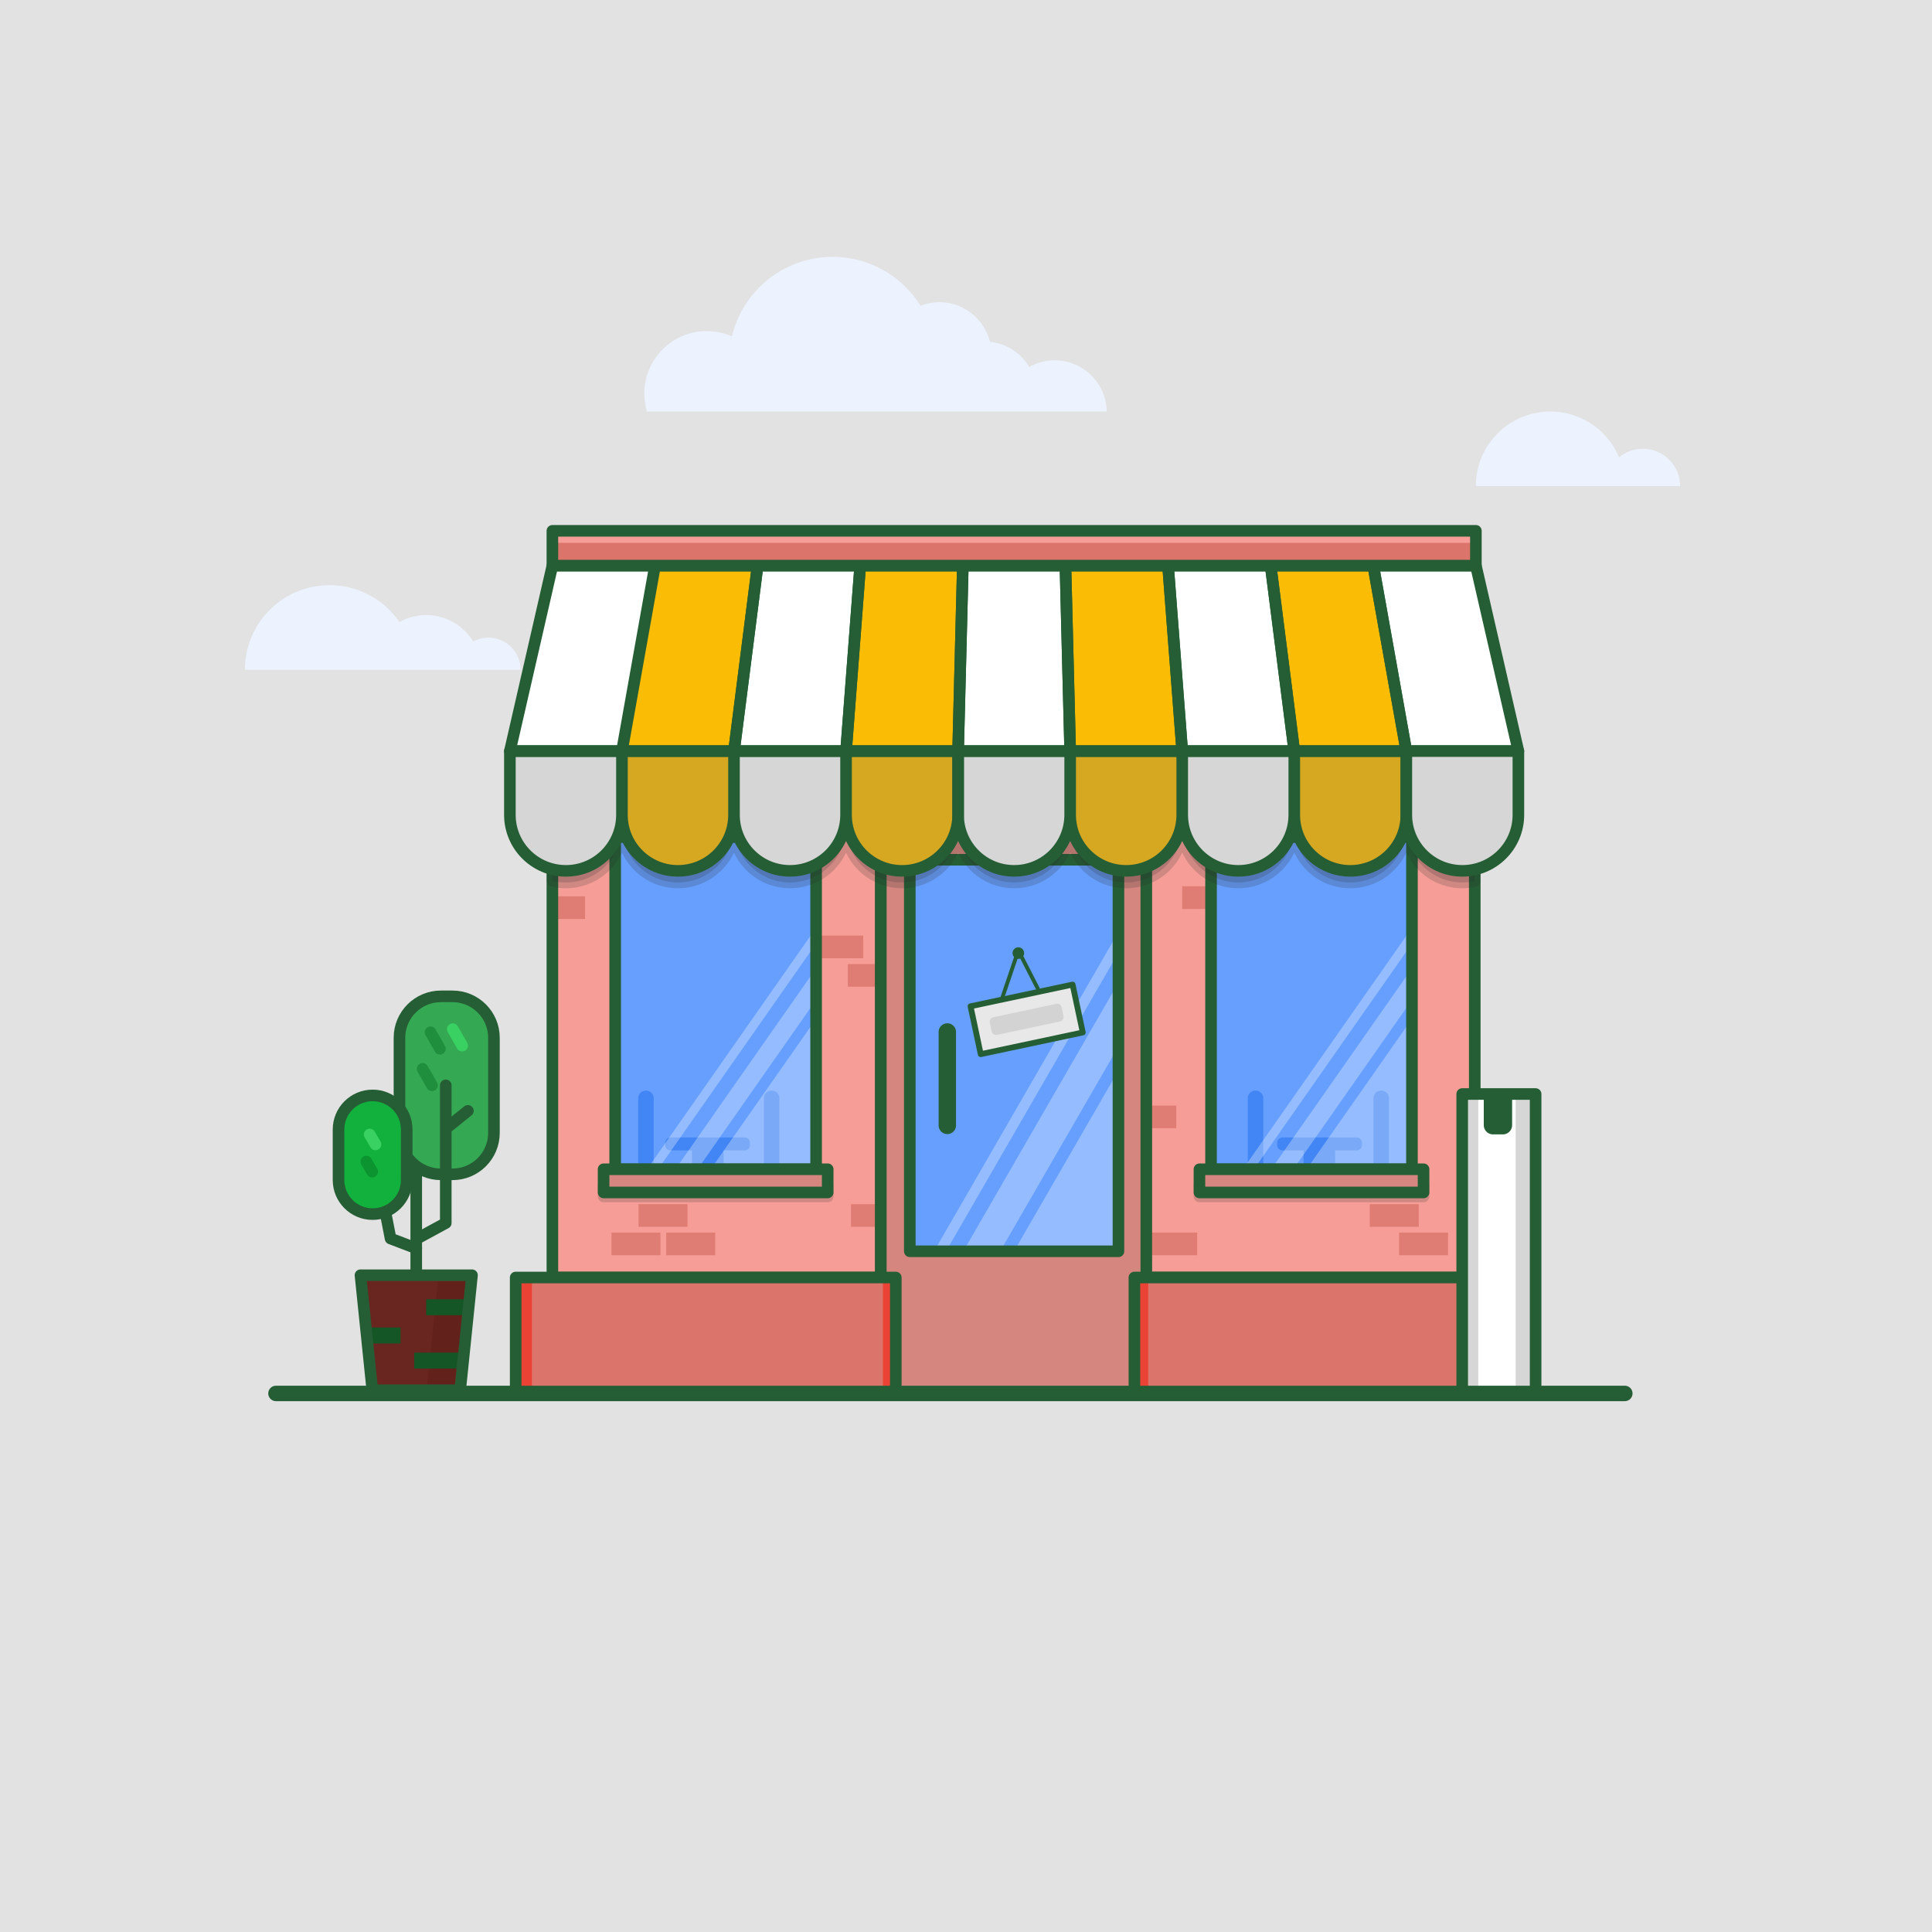 <svg xmlns="http://www.w3.org/2000/svg" enable-background="new 0 0 1000 1000" viewBox="0 0 1000 1000" id="cafe"><path fill="#e2e2e2" d="M0 0h1000v1000H0z" class="colore2e2e2 svgShape"></path><path fill="#ecf3ff" d="M252.826 330.065c-2.873 0-5.576.729-7.934 2.011-4.959-8.209-13.966-13.699-24.257-13.699a28.178 28.178 0 0 0-13.876 3.635c-7.889-11.541-21.15-19.118-36.184-19.118-24.192 0-43.804 19.612-43.804 43.804h142.685c.003-9.186-7.444-16.633-16.63-16.633z" class="colorecf9ff svgShape"></path><path fill="#ffffff" d="M785.915 388.758h-58l-17.118-96h53.11z" class="colorffffff svgShape"></path><path fill="#fbbc05" d="M727.915 388.758h-58l-12.227-96h53.109z" class="colorf5a623 svgShape"></path><path fill="#ffffff" d="M669.915 388.758h-58l-7.336-96h53.109z" class="colorffffff svgShape"></path><path fill="#fbbc05" d="M611.915 388.758h-58l-2.446-96h53.11z" class="colorf5a623 svgShape"></path><path fill="#ffffff" d="M553.915 388.758h-58l2.445-96h53.109z" class="colorffffff svgShape"></path><path fill="#fbbc05" d="M495.915 388.758h-58l7.336-96h53.109z" class="colorf5a623 svgShape"></path><path fill="#ffffff" d="M437.915 388.758h-58l12.226-96h53.11z" class="colorffffff svgShape"></path><path fill="#fbbc05" d="M379.915 388.758h-58l17.117-96h53.109z" class="colorf5a623 svgShape"></path><path fill="#ffffff" d="M321.915 388.758h-58l22.008-96h53.109z" class="colorffffff svgShape"></path><path fill="#f59d96" d="M285.915 425.242h169v236h-169z" class="colorf5969c svgShape"></path><path fill="#282828" stroke="#282828" stroke-linecap="round" stroke-linejoin="round" stroke-miterlimit="10" stroke-width="6" d="M312.415 613.208h116v6.072h-116z" opacity=".18" class="color282828 svgShape colorStroke282828 svgStroke"></path><path fill="#df7c74" d="M421.496 484.279h25.336v11.713h-25.336zM285.915 463.946h16.917v11.713h-16.917zM438.831 498.992h18v11.713h-18zM440.499 623.279h12.668v11.713h-12.668zM330.496 623.279h25.336v11.713h-25.336zM316.496 637.992h25.336v11.713h-25.336z" class="colordf747c svgShape"></path><path fill="none" stroke="#255e34" stroke-linecap="round" stroke-linejoin="round" stroke-miterlimit="10" stroke-width="6" d="M285.915 425.242h170v236h-170z" class="colorStroke2d255e svgStroke"></path><path fill="#669ffd" d="M318.415 433.208h104v172h-104z" class="color66cdfd svgShape"></path><path fill="#4285f4" d="M385.42 595.448h-38.35a2.744 2.744 0 0 1-2.744-2.744v-1.217a2.744 2.744 0 0 1 2.744-2.744h38.35a2.744 2.744 0 0 1 2.744 2.744v1.217a2.743 2.743 0 0 1-2.744 2.744z" class="color3297d9 svgShape"></path><path fill="#4285f4" d="M358.165 594.231h16.333v11.761h-16.333zM403.394 606.28h-8v-37.788a4 4 0 0 1 8 0v37.788zM338.331 606.28h-8v-37.788a4 4 0 0 1 8 0v37.788z" class="color3297d9 svgShape"></path><path fill="#ffffff" d="m418.637 605.208 3.778-5.396v-72.497l-54.542 77.893zM361.039 605.208l61.376-87.654v-16.378l-72.844 104.032zM340.62 605.208l81.795-116.816v-8.189l-87.529 125.005z" opacity=".3" class="colorffffff svgShape"></path><path fill="none" stroke="#255e34" stroke-linecap="round" stroke-linejoin="round" stroke-miterlimit="10" stroke-width="6" d="M318.415 433.208h104v172h-104z" class="colorStroke2d255e svgStroke"></path><path fill="#d4867f" d="M312.415 605.208h116v12h-116z" class="colord49d7f svgShape"></path><path fill="none" stroke="#255e34" stroke-linecap="round" stroke-linejoin="round" stroke-miterlimit="10" stroke-width="6" d="M312.415 605.208h116v12h-116z" class="colorStroke2d255e svgStroke"></path><path fill="#d4867f" d="M378.623 505.951h292.584v138H378.623z" transform="rotate(90 524.915 574.95)" class="colord49d7f svgShape"></path><path fill="none" stroke="#255e34" stroke-linecap="round" stroke-linejoin="round" stroke-miterlimit="10" stroke-width="6" d="M378.623 505.951h292.584v138H378.623z" transform="rotate(90 524.915 574.95)" class="colorStroke2d255e svgStroke"></path><path fill="#669ffd" d="M470.915 444.992h108v202.667h-108z" class="color66cdfd svgShape"></path><path fill="#ffffff" d="M579.915 648.659v-96.361l-55.634 96.361zM517.713 647.659l61.202-106.004v-33.117l-80.322 139.121zM489.668 647.659l89.247-154.581V482.33l-95.453 165.329z" opacity=".3" class="colorffffff svgShape"></path><path fill="none" stroke="#255e34" stroke-linecap="round" stroke-linejoin="round" stroke-miterlimit="10" stroke-width="6" d="M470.915 444.992h108v202.667h-108z" class="colorStroke2d255e svgStroke"></path><path fill="#db746b" d="M266.915 661.242h196.75v60h-196.75z" class="colordb6b7b svgShape"></path><path fill="#ea4335" d="M266.915 661.242h8.419v60h-8.419zM457 661.242h4.873v60H457z" class="colorce5569 svgShape"></path><path fill="none" stroke="#255e34" stroke-linecap="round" stroke-linejoin="round" stroke-miterlimit="10" stroke-width="6" d="M266.915 661.242h196.75v60h-196.75z" class="colorStroke2d255e svgStroke"></path><path fill="#f59d96" d="M594.332 425.242h169v236h-169z" transform="rotate(-180 678.832 543.242)" class="colorf5969c svgShape"></path><path fill="#df7c74" d="M724.164 637.992H749.5v11.713h-25.336zM594.332 637.992h25.336v11.713h-25.336zM708.996 623.279h25.336v11.713h-25.336zM611.917 458.758h15.5v11.713h-15.5zM593.331 572.242h15.5v11.713h-15.5z" class="colordf747c svgShape"></path><path fill="none" stroke="#255e34" stroke-linecap="round" stroke-linejoin="round" stroke-miterlimit="10" stroke-width="6" d="M593.331 425.242h170v236h-170z" transform="rotate(-180 678.332 543.242)" class="colorStroke2d255e svgStroke"></path><path fill="#669ffd" d="M626.832 433.208h104v172h-104z" class="color66cdfd svgShape"></path><path fill="#4285f4" d="M663.826 595.448h38.35a2.744 2.744 0 0 0 2.744-2.744v-1.217a2.744 2.744 0 0 0-2.744-2.744h-38.35a2.744 2.744 0 0 0-2.744 2.744v1.217a2.744 2.744 0 0 0 2.744 2.744z" class="color3297d9 svgShape"></path><path fill="#4285f4" d="M674.748 594.231h16.333v11.761h-16.333z" transform="rotate(-180 682.915 600.111)" class="color3297d9 svgShape"></path><path fill="#4285f4" d="M645.852 606.28h8v-37.788a4 4 0 0 0-8 0v37.788zM710.915 606.28h8v-37.788a4 4 0 0 0-8 0v37.788z" class="color3297d9 svgShape"></path><path fill="#ffffff" d="m727.054 605.208 3.778-5.396v-72.497l-54.542 77.893zM669.456 605.208l61.376-87.654v-16.378l-72.844 104.032zM649.036 605.208l81.796-116.816v-8.189l-87.53 125.005z" opacity=".3" class="colorffffff svgShape"></path><path fill="none" stroke="#255e34" stroke-linecap="round" stroke-linejoin="round" stroke-miterlimit="10" stroke-width="6" d="M626.832 433.208h104v172h-104z" class="colorStroke2d255e svgStroke"></path><path fill="#282828" stroke="#282828" stroke-linecap="round" stroke-linejoin="round" stroke-miterlimit="10" stroke-width="6" d="M620.832 613.208h116v6.072h-116z" opacity=".18" class="color282828 svgShape colorStroke282828 svgStroke"></path><path fill="#d4867f" d="M620.832 605.208h116v12h-116z" transform="rotate(-180 678.832 611.208)" class="colord49d7f svgShape"></path><path fill="none" stroke="#255e34" stroke-linecap="round" stroke-linejoin="round" stroke-miterlimit="10" stroke-width="6" d="M620.832 605.208h116v12h-116z" transform="rotate(-180 678.832 611.208)" class="colorStroke2d255e svgStroke"></path><path fill="#db746b" d="M587.165 661.242h195.167v60H587.165z" transform="rotate(-180 684.748 691.242)" class="colordb6b7b svgShape"></path><path fill="#ea4335" d="M587.165 661.242h7.167v60h-7.167z" class="colorce5569 svgShape"></path><path fill="none" stroke="#255e34" stroke-linecap="round" stroke-linejoin="round" stroke-miterlimit="10" stroke-width="6" d="M587.165 661.242h195.167v60H587.165z" transform="rotate(-180 684.748 691.242)" class="colorStroke2d255e svgStroke"></path><path fill="#255e34" d="M490.331 586.992a4.5 4.5 0 0 1-4.5-4.5v-48.333a4.5 4.5 0 0 1 9 0v48.333a4.5 4.5 0 0 1-4.5 4.5z" class="color2d255e svgShape"></path><path fill="#282828" stroke="#282828" stroke-linecap="round" stroke-linejoin="round" stroke-miterlimit="10" stroke-width="6" d="M727.915 394.758h-442v61.144c2.242.556 4.586.856 7 .856h0c16.016 0 29-12.984 29-29 0 16.016 12.984 29 29 29h0c16.016 0 29-12.984 29-29 0 16.016 12.984 29 29 29h0c16.016 0 29-12.984 29-29 0 16.016 12.984 29 29 29h0c16.016 0 29-12.984 29-29 0 16.016 12.984 29 29 29h0c16.016 0 29-12.984 29-29 0 16.016 12.984 29 29 29h0c16.016 0 29-12.984 29-29 0 16.016 12.984 29 29 29h0c16.016 0 29-12.984 29-29 0 16.016 12.984 29 29 29h0c16.016 0 29-12.984 29-29 0 16.016 12.984 29 29 29h0c2.206 0 4.352-.255 6.417-.721v-61.279h-35.417z" opacity=".18" class="color282828 svgShape colorStroke282828 svgStroke"></path><path fill="#d6a821" d="M698.915 450.758c-16.016 0-29-12.984-29-29v-33h58v33c0 16.016-12.984 29-29 29z" class="colord68821 svgShape"></path><path fill="#d6d6d6" d="M640.915 450.758c-16.016 0-29-12.984-29-29v-33h58v33c0 16.016-12.984 29-29 29z" class="colord6d6d6 svgShape"></path><path fill="#d6a821" d="M582.915 450.758c-16.016 0-29-12.984-29-29v-33h58v33c0 16.016-12.984 29-29 29z" class="colord68821 svgShape"></path><path fill="#d6d6d6" d="M524.915 450.758c-16.016 0-29-12.984-29-29v-33h58v33c0 16.016-12.984 29-29 29z" class="colord6d6d6 svgShape"></path><path fill="#d6a821" d="M466.915 450.758c-16.016 0-29-12.984-29-29v-33h58v33c0 16.016-12.984 29-29 29z" class="colord68821 svgShape"></path><path fill="#d6d6d6" d="M408.915 450.758c-16.016 0-29-12.984-29-29v-33h58v33c0 16.016-12.984 29-29 29z" class="colord6d6d6 svgShape"></path><path fill="#d6a821" d="M350.915 450.758c-16.016 0-29-12.984-29-29v-33h58v33c0 16.016-12.984 29-29 29z" class="colord68821 svgShape"></path><path fill="#d6d6d6" d="M292.915 450.758c-16.016 0-29-12.984-29-29v-33h58v33c0 16.016-12.984 29-29 29z" class="colord6d6d6 svgShape"></path><path fill="none" stroke="#255e34" stroke-linecap="round" stroke-linejoin="round" stroke-miterlimit="10" stroke-width="6" d="M698.915 450.758h0c-16.016 0-29-12.984-29-29v-33h58v33c0 16.016-12.984 29-29 29zM640.915 450.758h0c-16.016 0-29-12.984-29-29v-33h58v33c0 16.016-12.984 29-29 29zM582.915 450.758h0c-16.016 0-29-12.984-29-29v-33h58v33c0 16.016-12.984 29-29 29zM524.915 450.758h0c-16.016 0-29-12.984-29-29v-33h58v33c0 16.016-12.984 29-29 29z" class="colorStroke2d255e svgStroke"></path><path fill="none" stroke="#255e34" stroke-linecap="round" stroke-linejoin="round" stroke-miterlimit="10" stroke-width="6" d="M466.915 450.758h0c-16.016 0-29-12.984-29-29v-33h58v33c0 16.016-12.984 29-29 29zM408.915 450.758h0c-16.016 0-29-12.984-29-29v-33h58v33c0 16.016-12.984 29-29 29zM350.915 450.758h0c-16.016 0-29-12.984-29-29v-33h58v33c0 16.016-12.984 29-29 29zM292.915 450.758h0c-16.016 0-29-12.984-29-29v-33h58v33c0 16.016-12.984 29-29 29zM785.915 388.758h-58l-17.118-96h53.11z" class="colorStroke2d255e svgStroke"></path><path fill="none" stroke="#255e34" stroke-linecap="round" stroke-linejoin="round" stroke-miterlimit="10" stroke-width="6" d="M727.915 388.758h-58l-12.227-96h53.109z" class="colorStroke2d255e svgStroke"></path><path fill="none" stroke="#255e34" stroke-linecap="round" stroke-linejoin="round" stroke-miterlimit="10" stroke-width="6" d="M669.915 388.758h-58l-7.336-96h53.109z" class="colorStroke2d255e svgStroke"></path><path fill="none" stroke="#255e34" stroke-linecap="round" stroke-linejoin="round" stroke-miterlimit="10" stroke-width="6" d="M611.915 388.758h-58l-2.446-96h53.11z" class="colorStroke2d255e svgStroke"></path><path fill="none" stroke="#255e34" stroke-linecap="round" stroke-linejoin="round" stroke-miterlimit="10" stroke-width="6" d="M553.915 388.758h-58l2.445-96h53.109z" class="colorStroke2d255e svgStroke"></path><path fill="none" stroke="#255e34" stroke-linecap="round" stroke-linejoin="round" stroke-miterlimit="10" stroke-width="6" d="M495.915 388.758h-58l7.336-96h53.109z" class="colorStroke2d255e svgStroke"></path><path fill="none" stroke="#255e34" stroke-linecap="round" stroke-linejoin="round" stroke-miterlimit="10" stroke-width="6" d="M437.915 388.758h-58l12.226-96h53.11z" class="colorStroke2d255e svgStroke"></path><path fill="none" stroke="#255e34" stroke-linecap="round" stroke-linejoin="round" stroke-miterlimit="10" stroke-width="6" d="M379.915 388.758h-58l17.117-96h53.109zM321.915 388.758h-58l22.008-96h53.109z" class="colorStroke2d255e svgStroke"></path><path fill="#db746b" d="M285.915 274.758h478v18h-478z" class="colordb6b7b svgShape"></path><path fill="#f59d96" d="M285.915 274.758h478v6.234h-478z" class="colorf5969c svgShape"></path><path fill="none" stroke="#255e34" stroke-linecap="round" stroke-linejoin="round" stroke-miterlimit="10" stroke-width="6" d="M285.915 274.758h478v18h-478zM215.443 606.025v56.986" class="colorStroke2d255e svgStroke"></path><path fill="#34a853" d="M234.218 607.826h-6.008c-11.845 0-21.448-9.603-21.448-21.448v-49.224c0-11.845 9.603-21.448 21.448-21.448h6.008c11.845 0 21.448 9.603 21.448 21.448v49.224c0 11.845-9.603 21.448-21.448 21.448z" class="color14a56a svgShape"></path><path fill="none" stroke="#255e34" stroke-linecap="round" stroke-linejoin="round" stroke-miterlimit="10" stroke-width="6" d="M234.218 607.826h-6.008c-11.845 0-21.448-9.603-21.448-21.448v-49.224c0-11.845 9.603-21.448 21.448-21.448h6.008c11.845 0 21.448 9.603 21.448 21.448v49.224c0 11.845-9.603 21.448-21.448 21.448zM199.191 625.864l2.968 15.209 13.284 5.053" class="colorStroke2d255e svgStroke"></path><path fill="#12b03c" d="M192.864 628.422c-9.744 0-17.643-7.899-17.643-17.643v-26.144c0-9.744 7.899-17.643 17.643-17.643s17.643 7.899 17.643 17.643v26.144c0 9.744-7.899 17.643-17.643 17.643z" class="color12b075 svgShape"></path><path fill="none" stroke="#255e34" stroke-linecap="round" stroke-linejoin="round" stroke-miterlimit="10" stroke-width="6" d="M192.864 628.422h0c-9.744 0-17.643-7.899-17.643-17.643v-26.144c0-9.744 7.899-17.643 17.643-17.643h0c9.744 0 17.643 7.899 17.643 17.643v26.144c0 9.744-7.899 17.643-17.643 17.643z" class="colorStroke2d255e svgStroke"></path><path fill="#69251f" d="M238.175 719.574H192.71l-6.13-59.518h57.726z" class="color69351f svgShape"></path><path fill="#63211b" d="m226.978 660.056-6.13 59.518h17.328l6.13-59.518z" class="color632d1b svgShape"></path><path fill="#145626" d="M220.581 672.492h21.593v8.26h-21.593zM188.914 687.113h18.403v8.26h-18.403zM214.412 700.113h25.343v8.26h-25.343z" class="color562314 svgShape"></path><path fill="none" stroke="#255e34" stroke-linecap="round" stroke-linejoin="round" stroke-miterlimit="10" stroke-width="6" d="M238.175 719.574H192.71l-6.13-59.518h57.726zM216.499 640.779l14.229-7.739v-71.274M231.378 583.659l10.796-8.667" class="colorStroke2d255e svgStroke"></path><path fill="#e8e8e8" d="M504.404 514.952h54v25.333h-54z" transform="rotate(-12 531.434 527.648)" class="colore8e8e8 svgShape"></path><path fill="none" stroke="#255e34" stroke-linecap="round" stroke-linejoin="round" stroke-miterlimit="10" stroke-width="3" d="M504.404 514.952h54v25.333h-54z" transform="rotate(-12 531.434 527.648)" class="colorStroke2d255e svgStroke"></path><path fill="#d3d3d3" d="m514.17 526.511 32.527-6.914a2.373 2.373 0 0 1 2.815 1.828l.954 4.487a2.374 2.374 0 0 1-1.828 2.815l-32.526 6.914a2.373 2.373 0 0 1-2.815-1.828l-.954-4.487a2.372 2.372 0 0 1 1.827-2.815z" class="colord3d3d3 svgShape"></path><path fill="none" stroke="#255e34" stroke-linecap="round" stroke-linejoin="round" stroke-miterlimit="10" stroke-width="2" d="m518.836 516.309 8.252-24.317 10.093 19.73" class="colorStroke2d255e svgStroke"></path><circle cx="527.088" cy="493.325" r="3" fill="#255e34" class="color2d255e svgShape"></circle><path fill="#df7c74" d="M344.831 637.992h25.336v11.713h-25.336z" class="colordf747c svgShape"></path><path fill="none" stroke="#00681c" stroke-linecap="round" stroke-linejoin="round" stroke-miterlimit="10" stroke-width="6" d="m218.748 553.242 4.865 8.524M222.832 534.281l4.865 8.524" opacity=".38" class="colorStroke006837 svgStroke"></path><path fill="none" stroke="#39d162" stroke-linecap="round" stroke-linejoin="round" stroke-miterlimit="10" stroke-width="6" d="m234.343 532.686 4.866 8.523" class="colorStroke39d188 svgStroke"></path><path fill="none" stroke="#00681c" stroke-linecap="round" stroke-linejoin="round" stroke-miterlimit="10" stroke-width="6" d="m189.612 601.273 3.032 5.166" opacity=".38" class="colorStroke006837 svgStroke"></path><path fill="none" stroke="#39d162" stroke-linecap="round" stroke-linejoin="round" stroke-miterlimit="10" stroke-width="6" d="m191.348 587.2 3.032 5.166" class="colorStroke39d188 svgStroke"></path><path fill="#d6d6d6" d="M756.915 450.758c-16.016 0-29-12.984-29-29v-33h58v33c0 16.016-12.984 29-29 29z" class="colord6d6d6 svgShape"></path><path fill="none" stroke="#255e34" stroke-linecap="round" stroke-linejoin="round" stroke-miterlimit="10" stroke-width="6" d="M756.915 450.758h0c-16.016 0-29-12.984-29-29v-33h58v33c0 16.016-12.984 29-29 29z" class="colorStroke2d255e svgStroke"></path><path fill="#d6d6d6" d="M756.831 566.261h38v154.981h-38z" class="colord6d6d6 svgShape"></path><path fill="#ffffff" d="M765.165 566.261h19.333v154.981h-19.333z" class="colorffffff svgShape"></path><path fill="none" stroke="#255e34" stroke-linecap="round" stroke-linejoin="round" stroke-miterlimit="10" stroke-width="6" d="M756.831 566.261h38v154.981h-38z" class="colorStroke2d255e svgStroke"></path><path fill="#255e34" d="M777.863 587.159h-5.064a4.801 4.801 0 0 1-4.801-4.801v-13.865h14.667v13.865a4.802 4.802 0 0 1-4.802 4.801z" class="color2d255e svgShape"></path><path fill="none" stroke="#255e34" stroke-linecap="round" stroke-linejoin="round" stroke-miterlimit="10" stroke-width="8" d="M142.847 721.242H841" class="colorStroke2d255e svgStroke"></path><path fill="#ecf3ff" d="M850.334 232.295c-4.681 0-8.97 1.672-12.308 4.447-5.807-13.925-19.547-23.714-35.577-23.714-21.282 0-38.534 17.252-38.534 38.534H869.601c0-10.641-8.626-19.267-19.267-19.267zM572.828 213.028c-.225-14.682-12.19-26.517-26.926-26.517a26.805 26.805 0 0 0-13.179 3.446c-4.244-7.125-11.679-12.126-20.336-13.026-2.893-11.758-13.501-20.481-26.152-20.481-3.451 0-6.748.656-9.78 1.839-9.447-15.196-26.285-25.318-45.494-25.318-25.301 0-46.487 17.555-52.081 41.145a32.225 32.225 0 0 0-13.029-2.74c-17.863 0-32.344 14.481-32.344 32.344 0 3.236.481 6.359 1.366 9.307h237.955z" class="colorecf9ff svgShape"></path></svg>